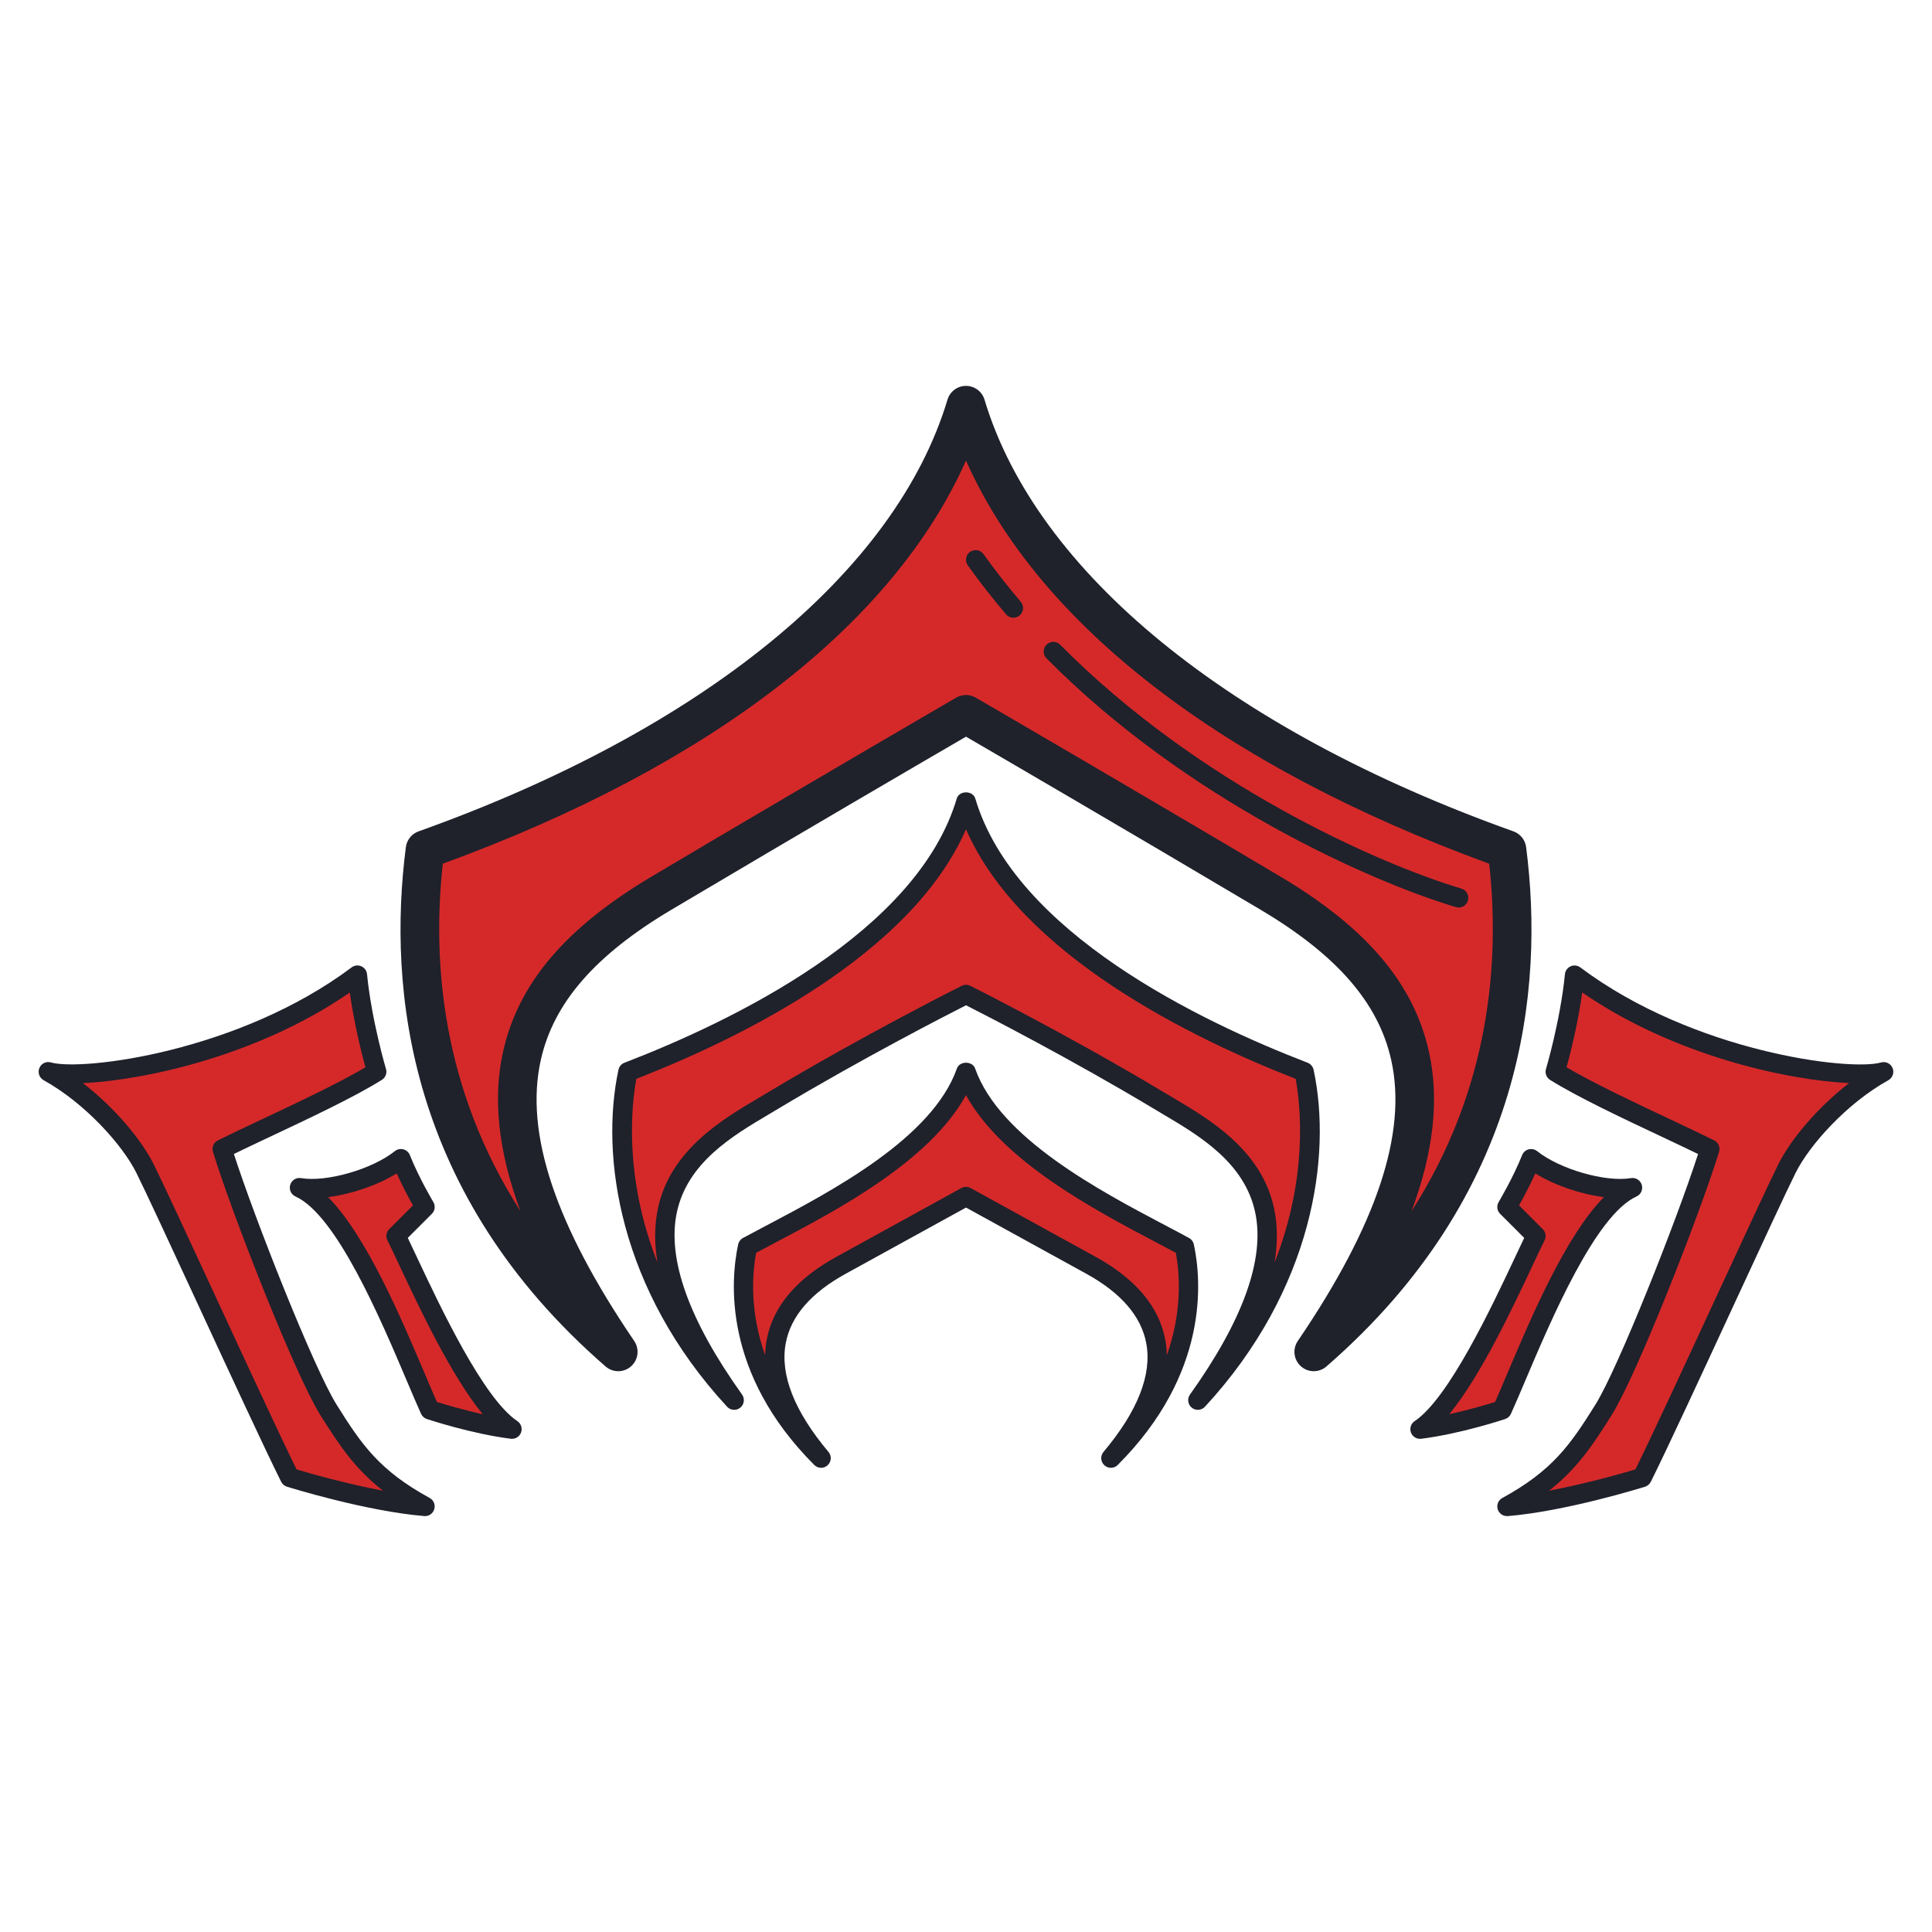 <svg xmlns="http://www.w3.org/2000/svg"  viewBox="0 0 100 100" width="100px" height="100px"><path fill="#d52929ff" d="M2.5,55.473c1.75,0.5,10-0.5,16-5c0.25,2.5,1,5,1,5c-2,1.25-6,3-8,4c1,3.25,4.25,11.5,5.5,13.5	s2.25,3.5,5,5c-3-0.25-7-1.5-7-1.5c-1.5-3-6.445-13.89-7.5-16C6.75,58.973,4.75,56.723,2.5,55.473z"/><path fill="#d52929ff" d="M15.5,61.473c1.5,0.25,4-0.5,5.25-1.5c0.5,1.25,1.25,2.5,1.25,2.5c-0.5,0.5-1.5,1.5-1.5,1.5	c1,2,3.75,8.5,6,10c-2-0.25-4.25-1-4.25-1C21,70.223,18.25,62.723,15.5,61.473z"/><path fill="#d52929ff" d="M97.5,55.473c-1.75,0.5-10-0.5-16-5c-0.25,2.5-1,5-1,5c2,1.25,6,3,8,4c-1,3.25-4.25,11.5-5.5,13.5	s-2.25,3.5-5,5c3-0.25,7-1.5,7-1.5c1.5-3,6.445-13.89,7.5-16C93.25,58.973,95.25,56.723,97.5,55.473z"/><path fill="#d52929ff" d="M84.5,61.473c-1.5,0.25-4-0.5-5.25-1.5c-0.5,1.25-1.25,2.5-1.25,2.5c0.5,0.5,1.5,1.5,1.5,1.5	c-1,2-3.75,8.5-6,10c2-0.25,4.25-1,4.25-1C79,70.223,81.75,62.723,84.5,61.473z"/><path fill="#d52929ff" d="M78,43.973c-14-5-25-13-28-23c-3,10-14,18-28,23c-1,7.75,0.5,17.75,10,26	c-8.5-12.5-5.83-18.952,2.25-23.75c8-4.75,15.75-9.25,15.75-9.25s7.75,4.5,15.75,9.25c8.08,4.798,10.75,11.25,2.25,23.75	C77.5,61.723,79,51.723,78,43.973z"/><path fill="#d52929ff" d="M67.5,55.473c-6.5-2.5-15.5-7.25-17.5-14c-2,6.75-11,11.5-17.5,14c-0.75,3.5-0.5,10.5,5.5,17	c-7.5-10.5-1.457-13.426,2-15.5c5-3,10-5.5,10-5.5s5,2.5,10,5.5c3.457,2.074,9.5,5,2,15.5C68,65.973,68.25,58.973,67.5,55.473z"/><path fill="#d52929ff" d="M61.305,64.517C58,62.723,51.5,59.723,50,55.473c-1.5,4.25-8,7.25-11.305,9.044	c-0.485,2.261-0.445,6.706,3.805,10.956c-5.25-6.25-0.456-9.165,1.04-9.987c3.21-1.763,6.46-3.553,6.46-3.553s3.25,1.79,6.46,3.553	c1.496,0.822,6.29,3.737,1.04,9.987C61.75,71.223,61.79,66.778,61.305,64.517z"/><path fill="#1f212b" d="M68,70.973c-0.237,0-0.475-0.084-0.664-0.253c-0.376-0.333-0.445-0.894-0.163-1.31	c4.093-6.018,5.675-10.773,4.837-14.538c-0.659-2.963-2.811-5.438-6.771-7.79C58.49,43.075,51.846,39.203,50,38.13	c-1.846,1.073-8.49,4.945-15.239,8.952c-3.96,2.352-6.111,4.827-6.771,7.79c-0.838,3.765,0.744,8.521,4.837,14.538	c0.282,0.416,0.213,0.977-0.163,1.31c-0.375,0.335-0.94,0.337-1.319,0.008c-10.261-8.91-11.284-19.537-10.337-26.883	c0.049-0.373,0.302-0.688,0.656-0.813c14.716-5.256,24.694-13.4,27.378-22.346c0.127-0.423,0.517-0.713,0.958-0.713	s0.831,0.29,0.958,0.713c2.684,8.945,12.662,17.09,27.378,22.346c0.354,0.126,0.607,0.44,0.656,0.813	c0.947,7.346-0.076,17.973-10.337,26.883C68.468,70.891,68.233,70.973,68,70.973z M50,35.973c0.174,0,0.347,0.045,0.502,0.135	c0.078,0.046,7.846,4.558,15.759,9.256c4.467,2.652,6.914,5.535,7.701,9.074c0.542,2.437,0.248,5.167-0.898,8.247	c4.074-6.354,4.572-12.925,4.017-17.98C63.247,39.655,53.769,32.328,50,23.84c-3.769,8.488-13.247,15.815-27.08,20.864	c-0.556,5.056-0.058,11.627,4.017,17.98c-1.146-3.08-1.44-5.811-0.898-8.247c0.787-3.539,3.234-6.422,7.701-9.074	c7.913-4.698,15.681-9.21,15.759-9.256C49.653,36.018,49.826,35.973,50,35.973z"/><path fill="#1f212b" d="M62,72.973c-0.111,0-0.223-0.037-0.315-0.112c-0.205-0.166-0.245-0.464-0.092-0.679	c2.748-3.847,3.885-7.017,3.377-9.421c-0.547-2.588-2.894-3.978-4.779-5.093l-0.447-0.267c-4.335-2.601-8.718-4.849-9.743-5.368	c-1.025,0.52-5.41,2.769-9.743,5.368l-0.447,0.267c-1.886,1.115-4.232,2.505-4.779,5.093c-0.508,2.404,0.629,5.574,3.377,9.421	c0.153,0.215,0.113,0.513-0.092,0.679s-0.504,0.146-0.683-0.049c-5.601-6.067-6.576-12.989-5.622-17.443	c0.036-0.165,0.152-0.302,0.31-0.362c5.542-2.132,15.146-6.742,17.2-13.675c0.127-0.426,0.832-0.426,0.959,0	c2.054,6.933,11.658,11.543,17.2,13.675c0.157,0.061,0.273,0.197,0.31,0.362c0.954,4.454-0.021,11.376-5.622,17.443	C62.27,72.918,62.135,72.973,62,72.973z M50,50.973c0.076,0,0.153,0.018,0.224,0.053c0.05,0.025,5.074,2.543,10.033,5.519	l0.443,0.263c1.945,1.152,4.61,2.729,5.248,5.747c0.183,0.869,0.19,1.8,0.02,2.799c1.764-4.467,1.338-8.195,1.096-9.513	C61.669,53.737,52.839,49.426,50,42.925c-2.839,6.501-11.669,10.812-17.063,12.915c-0.242,1.317-0.668,5.046,1.096,9.513	c-0.171-0.999-0.163-1.93,0.02-2.799c0.638-3.018,3.303-4.595,5.248-5.747l0.443-0.263c4.959-2.976,9.983-5.493,10.033-5.519	C49.847,50.99,49.924,50.973,50,50.973z"/><path fill="#1f212b" d="M57.5,75.973c-0.121,0-0.242-0.044-0.338-0.132c-0.197-0.181-0.217-0.484-0.045-0.689	c1.772-2.11,2.517-4.004,2.213-5.628c-0.262-1.398-1.309-2.609-3.11-3.599L50,62.503l-6.219,3.422	c-1.803,0.989-2.85,2.2-3.111,3.599c-0.304,1.624,0.44,3.518,2.213,5.628c0.172,0.205,0.152,0.509-0.045,0.689	c-0.196,0.182-0.501,0.176-0.691-0.015c-4.748-4.748-4.337-9.564-3.94-11.414c0.031-0.144,0.122-0.266,0.251-0.335	c0.363-0.197,0.766-0.409,1.195-0.636c3.427-1.806,8.605-4.535,9.876-8.135c0.141-0.4,0.803-0.4,0.943,0	c1.271,3.6,6.449,6.329,9.876,8.135c0.43,0.227,0.832,0.438,1.195,0.636c0.129,0.069,0.22,0.191,0.251,0.335	c0.396,1.85,0.808,6.666-3.94,11.414C57.756,75.924,57.628,75.973,57.5,75.973z M50,61.433c0.083,0,0.166,0.021,0.241,0.062	l6.46,3.553c2.077,1.141,3.292,2.585,3.612,4.292c0.049,0.266,0.077,0.535,0.082,0.809c0.808-2.278,0.668-4.214,0.465-5.304	c-0.304-0.163-0.633-0.336-0.979-0.519c-3.244-1.71-7.996-4.214-9.882-7.642c-1.886,3.428-6.638,5.932-9.882,7.642	c-0.346,0.183-0.675,0.355-0.979,0.519c-0.203,1.09-0.343,3.025,0.465,5.304c0.005-0.273,0.033-0.543,0.082-0.809	c0.32-1.707,1.535-3.151,3.613-4.292l6.459-3.553C49.834,61.453,49.917,61.433,50,61.433z"/><path fill="#1f212b" d="M75.5,46.973c-0.048,0-0.096-0.007-0.144-0.021c-4.462-1.338-13.947-5.557-21.19-12.877	c-0.194-0.196-0.192-0.513,0.004-0.707c0.197-0.195,0.514-0.191,0.707,0.004c7.102,7.178,16.396,11.312,20.767,12.623	c0.265,0.079,0.415,0.357,0.335,0.622C75.914,46.833,75.715,46.973,75.5,46.973z"/><path fill="#1f212b" d="M52.454,31.973c-0.142,0-0.282-0.06-0.381-0.176c-0.706-0.83-1.372-1.683-1.98-2.533	c-0.16-0.226-0.108-0.537,0.116-0.698c0.226-0.159,0.537-0.107,0.698,0.116c0.591,0.829,1.24,1.658,1.928,2.467	c0.179,0.211,0.153,0.526-0.057,0.705C52.684,31.934,52.569,31.973,52.454,31.973z"/><path fill="#1f212b" d="M22,78.473c-0.014,0-0.027-0.001-0.042-0.002c-3.02-0.251-6.941-1.469-7.107-1.521	c-0.13-0.041-0.237-0.133-0.298-0.254c-0.819-1.639-2.686-5.671-4.331-9.229c-1.384-2.99-2.691-5.815-3.169-6.771	c-0.712-1.425-2.635-3.586-4.796-4.786c-0.222-0.124-0.316-0.395-0.219-0.629c0.097-0.235,0.354-0.363,0.6-0.289	c1.615,0.459,9.727-0.543,15.562-4.92c0.144-0.107,0.335-0.131,0.501-0.058c0.165,0.073,0.278,0.229,0.296,0.408	c0.243,2.424,0.975,4.882,0.981,4.906c0.065,0.216-0.022,0.448-0.214,0.567c-1.419,0.888-3.744,1.982-5.796,2.948	c-0.686,0.323-1.325,0.625-1.862,0.887c1.109,3.436,4.136,11.086,5.317,12.977c1.293,2.068,2.218,3.408,4.815,4.826	c0.208,0.112,0.308,0.355,0.239,0.582C22.415,78.329,22.22,78.473,22,78.473z M15.352,76.057c0.61,0.183,2.51,0.731,4.471,1.102	c-1.424-1.114-2.244-2.318-3.246-3.921c-1.306-2.088-4.551-10.358-5.554-13.617c-0.072-0.234,0.035-0.485,0.254-0.595	c0.608-0.304,1.401-0.678,2.267-1.085c1.783-0.84,3.971-1.87,5.372-2.697c-0.188-0.683-0.578-2.207-0.811-3.871	c-4.78,3.296-10.652,4.541-13.812,4.69c1.677,1.295,3.038,2.951,3.655,4.187c0.484,0.969,1.795,3.801,3.182,6.798	C12.711,70.466,14.496,74.323,15.352,76.057z"/><path fill="#1f212b" d="M26.5,74.473c-0.021,0-0.041-0.001-0.062-0.004c-2.025-0.253-4.252-0.99-4.346-1.021	c-0.132-0.044-0.239-0.142-0.297-0.268c-0.205-0.45-0.449-1.027-0.728-1.683c-1.364-3.218-3.648-8.604-5.774-9.569	c-0.229-0.104-0.345-0.36-0.271-0.601c0.073-0.241,0.314-0.393,0.561-0.348c1.323,0.222,3.682-0.459,4.855-1.397	c0.124-0.099,0.285-0.131,0.44-0.093c0.152,0.04,0.277,0.15,0.336,0.298c0.479,1.199,1.208,2.416,1.215,2.429	c0.118,0.196,0.087,0.448-0.075,0.61l-1.247,1.247c0.137,0.283,0.295,0.621,0.473,0.999c1.2,2.555,3.435,7.309,5.198,8.484	c0.193,0.129,0.272,0.373,0.191,0.591C26.896,74.345,26.707,74.473,26.5,74.473z M22.614,72.565c0.398,0.125,1.326,0.403,2.37,0.633	c-1.626-1.987-3.252-5.448-4.311-7.7c-0.247-0.526-0.458-0.974-0.621-1.301c-0.097-0.192-0.059-0.425,0.094-0.577l1.229-1.229	c-0.205-0.363-0.537-0.979-0.843-1.655c-0.996,0.617-2.343,1.072-3.55,1.228c1.979,2.006,3.756,6.197,5.006,9.144	C22.223,71.659,22.433,72.155,22.614,72.565z"/><path fill="#1f212b" d="M78,78.473c-0.22,0-0.415-0.144-0.479-0.356c-0.068-0.227,0.031-0.47,0.239-0.582	c2.598-1.418,3.522-2.758,4.815-4.826c1.182-1.891,4.208-9.541,5.317-12.977c-0.537-0.262-1.177-0.563-1.862-0.887	c-2.052-0.966-4.377-2.061-5.796-2.948c-0.191-0.119-0.279-0.352-0.214-0.567c0.007-0.024,0.739-2.485,0.981-4.906	c0.018-0.18,0.131-0.335,0.296-0.408s0.356-0.05,0.501,0.058c5.838,4.379,13.948,5.38,15.562,4.92	c0.246-0.072,0.502,0.055,0.6,0.289s0.003,0.505-0.219,0.629c-2.161,1.2-4.084,3.361-4.796,4.786	c-0.478,0.955-1.785,3.78-3.169,6.771c-1.646,3.559-3.512,7.591-4.331,9.229c-0.061,0.121-0.168,0.213-0.298,0.254	c-0.166,0.052-4.088,1.27-7.107,1.521C78.027,78.472,78.014,78.473,78,78.473z M81.085,55.243c1.401,0.827,3.589,1.857,5.372,2.697	c0.865,0.407,1.658,0.781,2.267,1.085c0.219,0.109,0.326,0.36,0.254,0.595c-1.003,3.259-4.248,11.529-5.554,13.617	c-1.002,1.603-1.822,2.807-3.246,3.921c1.961-0.37,3.86-0.919,4.471-1.102c0.855-1.733,2.641-5.591,4.223-9.01	c1.387-2.997,2.697-5.829,3.182-6.798c0.617-1.235,1.979-2.892,3.655-4.187c-3.16-0.149-9.031-1.395-13.812-4.69	C81.663,53.036,81.272,54.561,81.085,55.243z"/><path fill="#1f212b" d="M73.5,74.473c-0.207,0-0.396-0.128-0.469-0.325c-0.081-0.218-0.002-0.462,0.191-0.591	c1.764-1.176,3.998-5.93,5.198-8.484c0.178-0.378,0.336-0.716,0.473-0.999l-1.247-1.247c-0.162-0.162-0.193-0.414-0.075-0.61	c0.007-0.013,0.736-1.232,1.215-2.429c0.059-0.147,0.184-0.258,0.336-0.298c0.155-0.037,0.316-0.006,0.44,0.093	c1.174,0.938,3.537,1.616,4.855,1.397c0.242-0.044,0.487,0.106,0.561,0.348c0.073,0.24-0.043,0.497-0.271,0.601	c-2.126,0.966-4.41,6.352-5.774,9.569c-0.278,0.655-0.522,1.232-0.728,1.683c-0.058,0.126-0.165,0.224-0.297,0.268	c-0.094,0.031-2.32,0.769-4.346,1.021C73.541,74.472,73.521,74.473,73.5,74.473z M78.625,62.391l1.229,1.229	c0.152,0.152,0.19,0.385,0.094,0.577c-0.163,0.327-0.374,0.774-0.621,1.301c-1.059,2.252-2.685,5.713-4.311,7.7	c1.044-0.229,1.972-0.508,2.37-0.633c0.182-0.409,0.392-0.905,0.626-1.458c1.25-2.946,3.027-7.138,5.006-9.144	c-1.207-0.155-2.554-0.61-3.55-1.228C79.162,61.411,78.83,62.028,78.625,62.391z"/></svg>